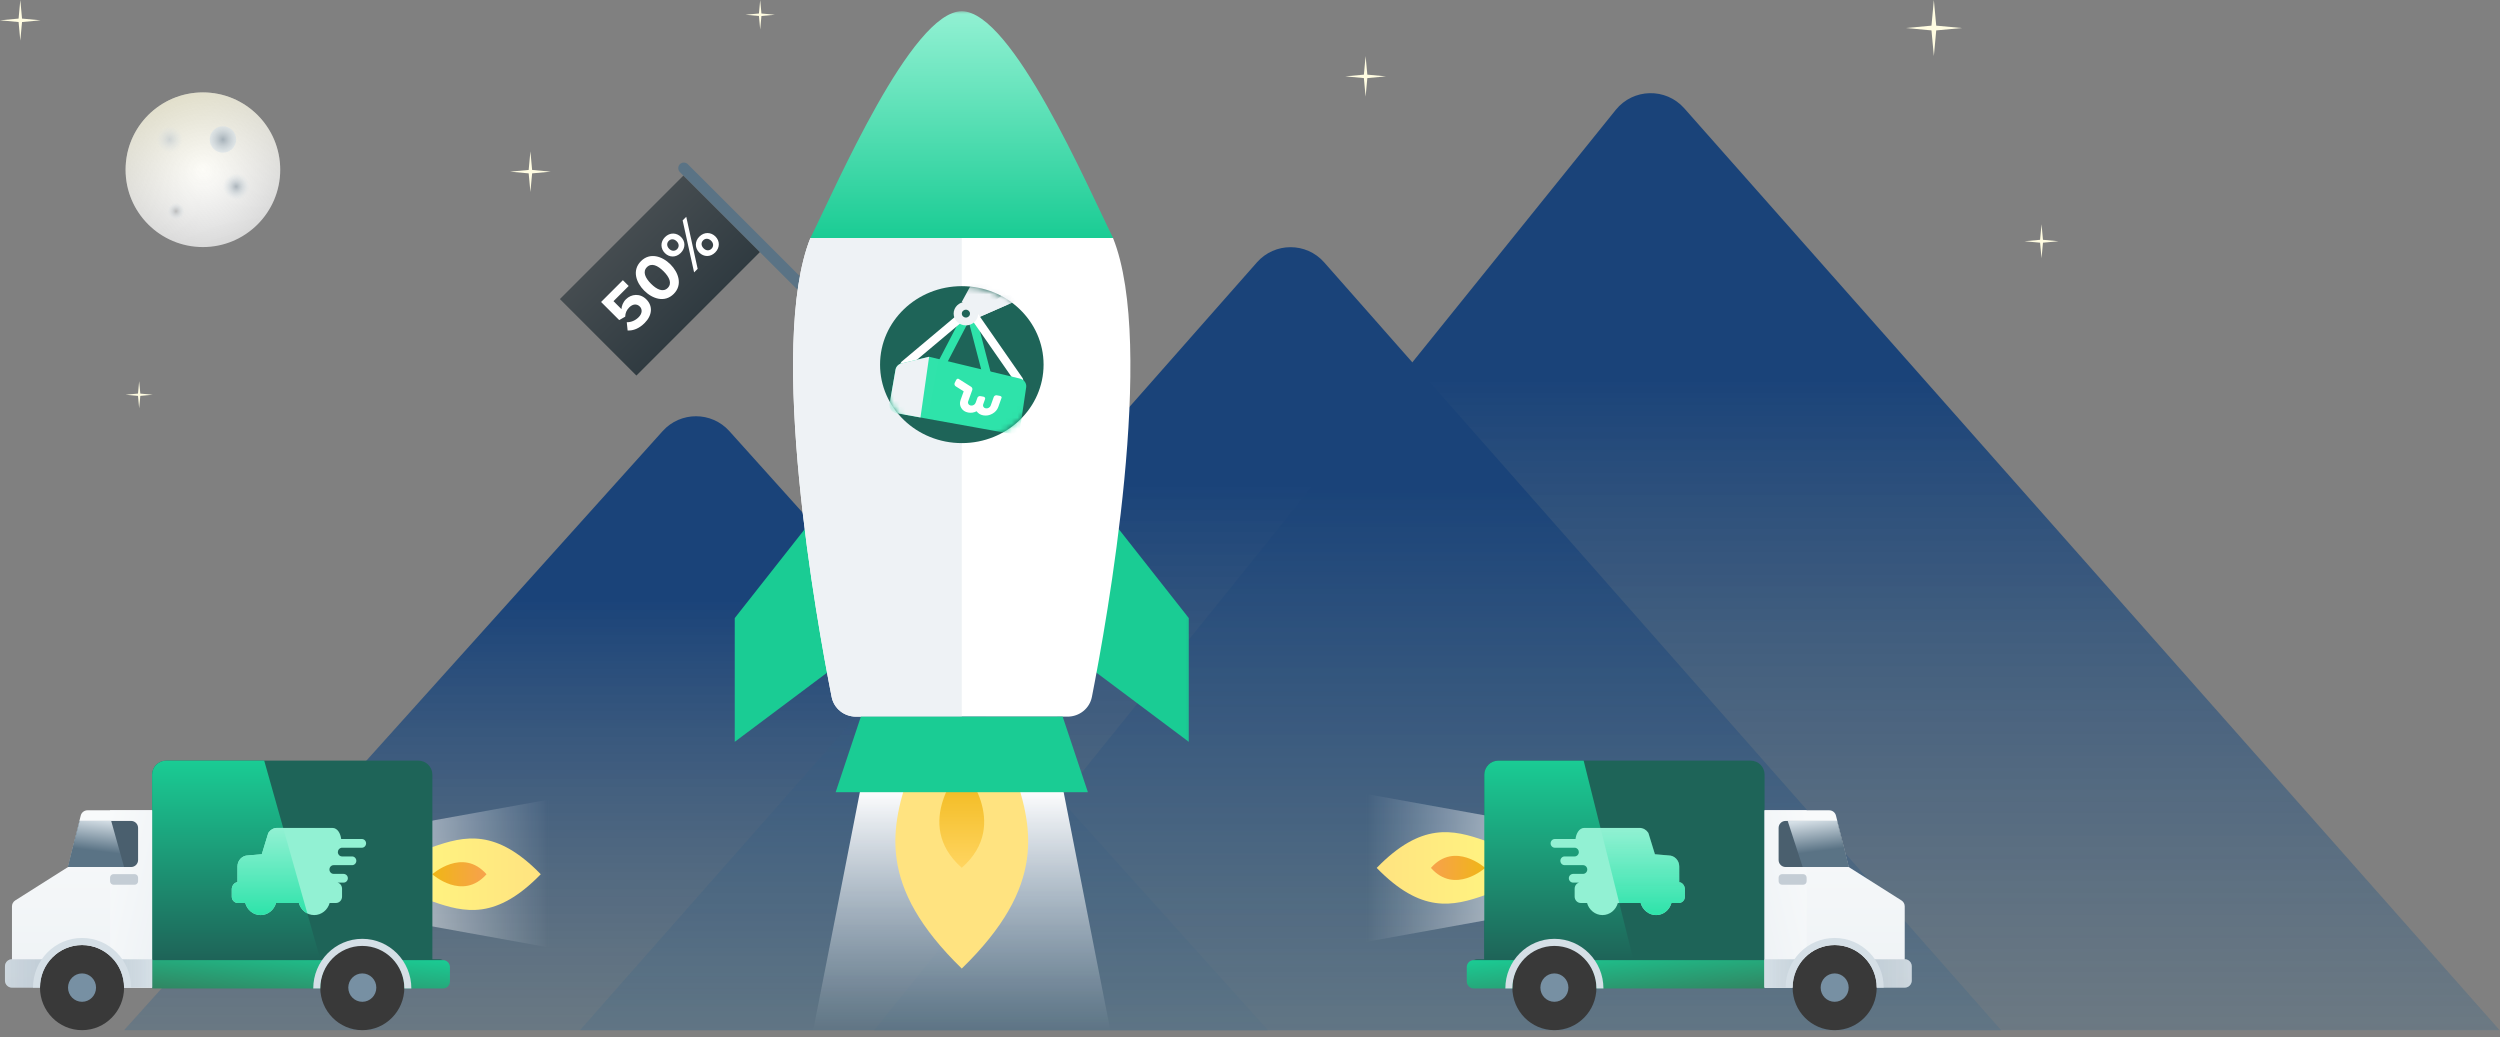 <svg width="446" height="185" viewBox="0 0 446 185" fill="none" xmlns="http://www.w3.org/2000/svg">
<rect x="0" y="0" width="446" height="185" fill="#808080" stroke="none"/>
<path d="M118.215 76.91L22.135 183.782H226.194L130.114 76.91C126.935 73.375 121.394 73.375 118.215 76.91Z" fill="url(#paint0_linear)"/>
<path d="M288.25 19.601L155.963 183.782H445.93L300.472 19.32C297.19 15.609 291.358 15.743 288.25 19.601Z" fill="url(#paint1_linear)"/>
<path d="M224.234 46.806L103.47 183.782H357L236.236 46.806C233.051 43.194 227.419 43.194 224.234 46.806Z" fill="url(#paint2_linear)"/>
<path d="M143.703 51.703L122 30" stroke="#5A7385" stroke-width="2" stroke-miterlimit="6.333" stroke-linecap="round"/>
<rect x="99.885" y="53.352" width="31.143" height="19.299" transform="rotate(-45 99.885 53.352)" fill="url(#paint3_linear)"/>
<path d="M111.969 58.963C112.978 59.005 114.013 58.615 114.998 57.631C116.364 56.265 116.508 54.61 115.312 53.413C114.166 52.268 112.622 52.438 111.663 53.397C111.145 53.914 110.899 54.584 110.865 55.145L109.448 53.727L112.155 51.021L111.12 49.986L107.234 53.872L110.467 57.105L111.536 56.494C111.553 55.832 111.79 55.306 112.257 54.839C112.902 54.194 113.623 54.169 114.141 54.686C114.607 55.153 114.607 55.917 113.937 56.587C113.343 57.181 112.605 57.495 111.816 57.486L111.969 58.963Z" fill="white"/>
<path d="M114.925 51.849C116.384 53.308 118.573 54.055 120.194 52.434C121.806 50.822 121.068 48.624 119.609 47.165C118.149 45.706 115.96 44.976 114.348 46.588C112.727 48.209 113.465 50.389 114.925 51.849ZM118.378 48.395C119.422 49.439 119.931 50.559 119.125 51.365C118.31 52.18 117.19 51.671 116.147 50.627C115.103 49.583 114.602 48.472 115.417 47.657C116.223 46.851 117.335 47.352 118.378 48.395Z" fill="white"/>
<path d="M118.625 45.161C119.415 45.951 120.585 45.984 121.451 45.119C122.325 44.245 122.291 43.074 121.502 42.285C120.704 41.487 119.508 41.428 118.634 42.302C117.768 43.167 117.828 44.364 118.625 45.161ZM123.827 48.598L124.463 47.962L122.427 38.679L121.782 39.324L123.827 48.598ZM120.73 43.057C121.171 43.498 121.179 44.067 120.789 44.457C120.407 44.839 119.83 44.839 119.389 44.398C118.914 43.923 118.922 43.354 119.304 42.972C119.695 42.582 120.255 42.582 120.73 43.057ZM124.76 45.068C125.549 45.857 126.729 45.9 127.594 45.034C128.46 44.169 128.426 42.981 127.637 42.192C126.839 41.394 125.634 41.343 124.769 42.209C123.903 43.074 123.963 44.27 124.76 45.068ZM126.873 42.955C127.331 43.413 127.323 43.982 126.932 44.372C126.542 44.763 125.982 44.763 125.524 44.304C125.057 43.838 125.049 43.269 125.439 42.879C125.829 42.489 126.406 42.489 126.873 42.955Z" fill="white"/>
<mask id="mask0" mask-type="alpha" maskUnits="userSpaceOnUse" x="129" y="1" width="84" height="184">
<rect x="129.974" y="1.769" width="82.883" height="182.676" fill="white"/>
</mask>
<g mask="url(#mask0)">
<path d="M198.079 183.769H145.079L153.511 140.769H189.647L198.079 183.769Z" fill="url(#paint4_linear)"/>
<path d="M171.579 172.791C156.392 158.003 158.782 147.623 162.579 136.836L180.579 136.836C184.376 147.623 186.767 158.003 171.579 172.791Z" fill="url(#paint5_linear)"/>
<path d="M171.579 136.836C171.579 136.836 180.579 146.897 171.579 154.814C162.579 146.88 171.579 136.836 171.579 136.836Z" fill="url(#paint6_linear)"/>
<path fill-rule="evenodd" clip-rule="evenodd" d="M131.079 110.264L149.079 87.398V118.859L131.079 132.342V110.264ZM212.079 110.264L194.079 87.398V118.859L212.079 132.342V110.264Z" fill="#1ACC94"/>
<path d="M198.561 42.454C206.296 61.728 197.466 110.758 194.796 124.323C194.387 126.402 192.566 127.847 190.447 127.847H152.712C150.593 127.847 148.772 126.402 148.363 124.323C145.693 110.758 136.86 61.728 144.579 42.454C158.935 42.454 180.579 42.454 198.561 42.454Z" fill="white"/>
<path d="M144.579 42.454C153.549 42.454 171.579 42.454 171.579 42.454V127.847H152.712C150.593 127.847 148.772 126.402 148.363 124.323C145.693 110.758 136.86 61.728 144.579 42.454Z" fill="#EEF2F5"/>
<path d="M153.579 127.851L149.079 141.331H194.079L189.579 127.847L153.579 127.851Z" fill="#1ACC94"/>
<path d="M182.832 64.926C182.832 71.129 177.797 76.162 171.579 76.162C165.362 76.162 160.326 71.129 160.326 64.926C160.326 58.723 165.362 53.69 171.579 53.69C177.797 53.69 182.832 58.723 182.832 64.926Z" fill="#8BDCFB" stroke="url(#paint7_linear)" stroke-width="4.494"/>
<path d="M171.579 2.005C162.592 2.005 149.079 33.459 144.579 42.454C144.579 42.454 162.447 42.454 171.579 42.454C180.447 42.454 198.579 42.454 198.579 42.454C194.079 33.459 180.579 2.005 171.579 2.005Z" fill="url(#paint8_linear)"/>
</g>
<path fill-rule="evenodd" clip-rule="evenodd" d="M171.588 79.05C179.644 79.05 186.174 72.782 186.174 65.05C186.174 57.319 179.644 51.05 171.588 51.05C163.532 51.05 157.002 57.319 157.002 65.05C157.002 72.782 163.532 79.05 171.588 79.05Z" fill="#1E6458"/>
<mask id="mask1" mask-type="alpha" maskUnits="userSpaceOnUse" x="157" y="51" width="30" height="29">
<path fill-rule="evenodd" clip-rule="evenodd" d="M171.588 79.05C179.644 79.05 186.174 72.782 186.174 65.05C186.174 57.319 179.644 51.05 171.588 51.05C163.532 51.05 157.002 57.319 157.002 65.05C157.002 72.782 163.532 79.05 171.588 79.05Z" fill="white"/>
</mask>
<g mask="url(#mask1)">
<path fill-rule="evenodd" clip-rule="evenodd" d="M176.921 44.05L185.172 51.97L174.504 56.651L171.587 53.85L176.921 44.05Z" fill="#EEF2F5"/>
</g>
<mask id="mask2" mask-type="alpha" maskUnits="userSpaceOnUse" x="157" y="51" width="30" height="29">
<path fill-rule="evenodd" clip-rule="evenodd" d="M171.588 79.05C179.644 79.05 186.174 72.782 186.174 65.05C186.174 57.319 179.644 51.05 171.588 51.05C163.532 51.05 157.002 57.319 157.002 65.05C157.002 72.782 163.532 79.05 171.588 79.05Z" fill="white"/>
</mask>
<g mask="url(#mask2)">
<path fill-rule="evenodd" clip-rule="evenodd" d="M182.793 49.686L184.716 51.531V52.171L174.506 56.651L174.05 56.213L182.793 49.686Z" fill="#EEF2F5"/>
</g>
<mask id="mask3" mask-type="alpha" maskUnits="userSpaceOnUse" x="157" y="51" width="30" height="29">
<path fill-rule="evenodd" clip-rule="evenodd" d="M171.588 79.05C179.644 79.05 186.174 72.782 186.174 65.05C186.174 57.319 179.644 51.05 171.588 51.05C163.532 51.05 157.002 57.319 157.002 65.05C157.002 72.782 163.532 79.05 171.588 79.05Z" fill="white"/>
</mask>
<g mask="url(#mask3)">
<path d="M167.941 65.05L173.047 55.251" stroke="#2EE3AA" stroke-width="1.5" stroke-linecap="round" stroke-linejoin="round"/>
</g>
<mask id="mask4" mask-type="alpha" maskUnits="userSpaceOnUse" x="157" y="51" width="30" height="29">
<path fill-rule="evenodd" clip-rule="evenodd" d="M171.588 79.05C179.644 79.05 186.174 72.782 186.174 65.05C186.174 57.319 179.644 51.05 171.588 51.05C163.532 51.05 157.002 57.319 157.002 65.05C157.002 72.782 163.532 79.05 171.588 79.05Z" fill="white"/>
</mask>
<g mask="url(#mask4)">
<path d="M161.378 65.05L173.047 55.251" stroke="white" stroke-width="1.5" stroke-linecap="round" stroke-linejoin="round"/>
</g>
<mask id="mask5" mask-type="alpha" maskUnits="userSpaceOnUse" x="157" y="51" width="30" height="29">
<path fill-rule="evenodd" clip-rule="evenodd" d="M171.588 79.05C179.644 79.05 186.174 72.782 186.174 65.05C186.174 57.319 179.644 51.05 171.588 51.05C163.532 51.05 157.002 57.319 157.002 65.05C157.002 72.782 163.532 79.05 171.588 79.05Z" fill="white"/>
</mask>
<g mask="url(#mask5)">
<path d="M173.046 55.251L175.963 66.451" stroke="#2EE3AA" stroke-width="1.5" stroke-linecap="round" stroke-linejoin="round"/>
</g>
<mask id="mask6" mask-type="alpha" maskUnits="userSpaceOnUse" x="157" y="51" width="30" height="29">
<path fill-rule="evenodd" clip-rule="evenodd" d="M171.588 79.05C179.644 79.05 186.174 72.782 186.174 65.05C186.174 57.319 179.644 51.05 171.588 51.05C163.532 51.05 157.002 57.319 157.002 65.05C157.002 72.782 163.532 79.05 171.588 79.05Z" fill="white"/>
</mask>
<g mask="url(#mask6)">
<path d="M173.046 55.251L181.798 67.85" stroke="white" stroke-width="1.5" stroke-linecap="round" stroke-linejoin="round"/>
</g>
<mask id="mask7" mask-type="alpha" maskUnits="userSpaceOnUse" x="157" y="51" width="30" height="29">
<path fill-rule="evenodd" clip-rule="evenodd" d="M171.588 79.05C179.644 79.05 186.174 72.782 186.174 65.05C186.174 57.319 179.644 51.05 171.588 51.05C163.532 51.05 157.002 57.319 157.002 65.05C157.002 72.782 163.532 79.05 171.588 79.05Z" fill="white"/>
</mask>
<g mask="url(#mask7)">
<path fill-rule="evenodd" clip-rule="evenodd" d="M165.753 63.65L181.98 67.544C182.705 67.718 183.176 68.39 183.07 69.1L182.013 76.203C181.899 76.968 181.16 77.5 180.363 77.391C180.342 77.388 180.321 77.385 180.3 77.381L159.865 73.703C159.084 73.563 158.564 72.849 158.695 72.097L159.761 65.956C159.857 65.406 160.283 64.963 160.846 64.828L165.753 63.65Z" fill="#2EE3AA"/>
</g>
<mask id="mask8" mask-type="alpha" maskUnits="userSpaceOnUse" x="157" y="51" width="30" height="29">
<path fill-rule="evenodd" clip-rule="evenodd" d="M171.588 79.05C179.644 79.05 186.174 72.782 186.174 65.05C186.174 57.319 179.644 51.05 171.588 51.05C163.532 51.05 157.002 57.319 157.002 65.05C157.002 72.782 163.532 79.05 171.588 79.05Z" fill="white"/>
</mask>
<g mask="url(#mask8)">
<path fill-rule="evenodd" clip-rule="evenodd" d="M177.831 70.521C177.606 70.479 177.362 70.614 177.288 70.819L176.741 72.352C176.681 72.519 176.564 72.652 176.39 72.75C176.216 72.849 176.036 72.881 175.851 72.846C175.671 72.813 175.537 72.724 175.45 72.579C175.363 72.434 175.351 72.276 175.412 72.104L175.744 71.174C175.787 70.984 175.666 70.806 175.457 70.767L174.911 70.666C174.703 70.627 174.478 70.74 174.388 70.921L174.052 71.851C173.99 72.022 173.873 72.156 173.7 72.252C173.527 72.348 173.35 72.38 173.17 72.346C172.99 72.312 172.855 72.222 172.767 72.074C172.678 71.927 172.664 71.77 172.723 71.603L173.452 69.569C173.526 69.372 173.442 69.135 173.265 69.013C173.265 69.013 171.147 67.675 171.009 67.588C170.869 67.501 170.67 67.601 170.567 67.81L170.32 68.31C170.216 68.519 170.298 68.794 170.502 68.921L171.922 69.814L171.371 71.35C171.186 71.866 171.226 72.343 171.49 72.783C171.754 73.222 172.164 73.494 172.721 73.598C173.235 73.694 173.738 73.618 174.229 73.368C174.502 73.76 174.893 74.003 175.402 74.098C175.959 74.202 176.501 74.108 177.027 73.816C177.553 73.524 177.909 73.12 178.094 72.605C178.094 72.605 178.673 70.983 178.683 70.954C178.734 70.813 178.592 70.663 178.367 70.621L177.831 70.521Z" fill="white"/>
</g>
<mask id="mask9" mask-type="alpha" maskUnits="userSpaceOnUse" x="157" y="51" width="30" height="29">
<path fill-rule="evenodd" clip-rule="evenodd" d="M171.588 79.05C179.644 79.05 186.174 72.782 186.174 65.05C186.174 57.319 179.644 51.05 171.588 51.05C163.532 51.05 157.002 57.319 157.002 65.05C157.002 72.782 163.532 79.05 171.588 79.05Z" fill="white"/>
</mask>
<g mask="url(#mask9)">
<path d="M172.317 58.051C173.525 58.051 174.505 57.11 174.505 55.951C174.505 54.791 173.525 53.851 172.317 53.851C171.108 53.851 170.129 54.791 170.129 55.951C170.129 57.11 171.108 58.051 172.317 58.051Z" fill="#EEF2F5"/>
<path d="M172.317 56.651C172.72 56.651 173.046 56.337 173.046 55.95C173.046 55.564 172.72 55.251 172.317 55.251C171.914 55.251 171.588 55.564 171.588 55.95C171.588 56.337 171.914 56.651 172.317 56.651Z" fill="#1E6458"/>
</g>
<mask id="mask10" mask-type="alpha" maskUnits="userSpaceOnUse" x="157" y="51" width="30" height="29">
<path fill-rule="evenodd" clip-rule="evenodd" d="M171.588 79.05C179.644 79.05 186.174 72.782 186.174 65.05C186.174 57.319 179.644 51.05 171.588 51.05C163.532 51.05 157.002 57.319 157.002 65.05C157.002 72.782 163.532 79.05 171.588 79.05Z" fill="white"/>
</mask>
<g mask="url(#mask10)">
<path d="M166.067 63.651L167.504 63.894L165.731 73.545L164.294 73.302L166.067 63.651Z" fill="white" fill-opacity="0.01"/>
</g>
<mask id="mask11" mask-type="alpha" maskUnits="userSpaceOnUse" x="157" y="51" width="30" height="29">
<path fill-rule="evenodd" clip-rule="evenodd" d="M171.588 79.05C179.644 79.05 186.174 72.782 186.174 65.05C186.174 57.319 179.644 51.05 171.588 51.05C163.532 51.05 157.002 57.319 157.002 65.05C157.002 72.782 163.532 79.05 171.588 79.05Z" fill="white"/>
</mask>
<g mask="url(#mask11)">
<path d="M158.695 72.095L159.761 65.956C159.857 65.406 160.283 64.963 160.846 64.828L165.753 63.65L164.211 74.476L159.868 73.701C159.086 73.562 158.565 72.847 158.695 72.095Z" fill="#EEF2F5"/>
</g>
<path opacity="0.5" d="M97.957 142.635L97.957 169.034L74.683 164.834L74.683 146.835L97.957 142.635Z" fill="url(#paint9_linear)"/>
<path d="M96.471 155.965C88.51 164.14 82.923 162.853 77.117 160.809L77.117 151.121C82.923 149.077 88.51 147.79 96.471 155.965Z" fill="url(#paint10_linear)"/>
<path d="M77.117 155.965C77.117 155.965 82.533 151.12 86.794 155.965C82.524 160.809 77.117 155.965 77.117 155.965Z" fill="url(#paint11_linear)"/>
<path fill-rule="evenodd" clip-rule="evenodd" d="M27.135 138.196V171.128V176.19H78.385C79.075 176.19 79.635 175.63 79.635 174.94V172.378C79.635 171.688 79.075 171.128 78.385 171.128H77.135V138.196C77.135 136.815 76.016 135.696 74.635 135.696L29.635 135.696C28.254 135.696 27.135 136.815 27.135 138.196Z" fill="#1E6458"/>
<path d="M27.135 138.196C27.135 136.815 28.254 135.696 29.635 135.696H47.135L57.135 171.128H27.135V138.196Z" fill="url(#paint12_linear)"/>
<path d="M80.268 172.532C80.268 171.842 79.708 171.282 79.018 171.282H27.172V176.344H79.018C79.708 176.344 80.268 175.785 80.268 175.094V172.532Z" fill="url(#paint13_linear)"/>
<path d="M2.135 176.19H27.135V144.554L15.614 144.554C15.039 144.554 14.538 144.946 14.4 145.504L12.135 154.677L2.716 160.637C2.354 160.866 2.135 161.264 2.135 161.693V171.128C1.444 171.128 0.885 171.695 0.885 172.393V174.924C0.885 175.623 1.444 176.19 2.135 176.19Z" fill="url(#paint14_linear)"/>
<path fill-rule="evenodd" clip-rule="evenodd" d="M42.365 154.556C42.365 153.496 43.212 152.613 44.229 152.613L46.702 152.401L47.859 148.618C47.893 148.583 47.893 148.548 47.926 148.512C48.265 148.017 48.808 147.699 49.452 147.699H59.297C60.246 147.699 60.764 148.761 60.866 149.68H64.564C64.971 149.68 65.31 150.033 65.31 150.457C65.31 150.881 64.971 151.235 64.564 151.235H60.918C60.545 151.305 60.274 151.623 60.274 152.012C60.274 152.436 60.613 152.789 61.02 152.789H62.824C63.23 152.789 63.569 153.143 63.569 153.567C63.569 153.991 63.23 154.344 62.824 154.344H61.516H59.515C59.109 154.344 58.77 154.698 58.77 155.122C58.77 155.546 59.109 155.899 59.515 155.899H61.254C61.719 155.899 62.058 156.252 62.058 156.676C62.058 157.101 61.719 157.454 61.312 157.454H60.208C60.682 157.56 61.021 158.019 61.021 158.549V159.963C61.021 160.564 60.547 161.094 59.937 161.094H58.808C58.469 162.33 57.351 163.249 56.063 163.249C54.741 163.249 53.657 162.33 53.318 161.094H49.244C48.905 162.33 47.787 163.249 46.499 163.249C45.177 163.249 44.093 162.33 43.754 161.094H42.432C41.856 161.094 41.348 160.599 41.348 159.963V158.549C41.416 157.913 41.856 157.419 42.365 157.383V154.556Z" fill="#92F1D3"/>
<path d="M27.135 144.554H19.635V176.19H27.135V144.554Z" fill="url(#paint15_linear)"/>
<path fill-rule="evenodd" clip-rule="evenodd" d="M24.635 156.568C24.635 156.222 24.355 155.943 24.01 155.943H20.26C19.915 155.943 19.635 156.222 19.635 156.568V157.216C19.635 157.561 19.915 157.841 20.26 157.841H24.01C24.355 157.841 24.635 157.561 24.635 157.216V156.568Z" fill="#C4CDD5"/>
<path d="M27.135 171.128H2.135C1.444 171.128 0.885 171.688 0.885 172.378V174.94C0.885 175.63 1.444 176.19 2.135 176.19H27.135V171.128Z" fill="url(#paint16_linear)"/>
<path d="M64.635 183.782C60.493 183.782 57.135 180.383 57.135 176.19C57.135 171.996 60.493 168.597 64.635 168.597C68.777 168.597 72.135 171.996 72.135 176.19C72.135 180.383 68.777 183.782 64.635 183.782Z" fill="#393939"/>
<path d="M14.635 183.782C10.493 183.782 7.135 180.383 7.135 176.19C7.135 171.996 10.493 168.597 14.635 168.597C18.777 168.597 22.135 171.996 22.135 176.19C22.135 180.383 18.777 183.782 14.635 183.782Z" fill="#393939"/>
<path d="M14.635 178.721C13.254 178.721 12.135 177.588 12.135 176.19C12.135 174.792 13.254 173.659 14.635 173.659C16.015 173.659 17.135 174.792 17.135 176.19C17.135 177.588 16.015 178.721 14.635 178.721Z" fill="#7790A3"/>
<path d="M64.635 178.721C63.254 178.721 62.135 177.588 62.135 176.19C62.135 174.792 63.254 173.659 64.635 173.659C66.016 173.659 67.135 174.792 67.135 176.19C67.135 177.588 66.016 178.721 64.635 178.721Z" fill="#7790A3"/>
<path d="M24.635 147.702C24.635 147.012 24.075 146.452 23.385 146.452H14.165L12.135 154.677H23.385C24.075 154.677 24.635 154.118 24.635 153.427V147.702Z" fill="url(#paint17_linear)"/>
<path d="M73.385 176.344C73.385 171.452 69.467 167.486 64.635 167.486C59.802 167.486 55.885 171.452 55.885 176.344H57.135C57.135 172.151 60.493 168.752 64.635 168.752C68.777 168.752 72.135 172.151 72.135 176.344H73.385Z" fill="#D5DFE6"/>
<path d="M23.385 176.19C23.385 171.297 19.467 167.332 14.635 167.332C9.802 167.332 5.885 171.297 5.885 176.19H7.135C7.135 171.996 10.493 168.597 14.635 168.597C18.777 168.597 22.135 171.996 22.135 176.19H23.385Z" fill="#D5DFE6"/>
<path fill-rule="evenodd" clip-rule="evenodd" d="M22.135 154.677H12.135L14.196 146.452L19.838 146.452L22.135 154.677Z" fill="url(#paint18_linear)"/>
<path d="M54.83 162.961L50.523 147.699H49.451C48.807 147.699 48.265 148.017 47.926 148.512C47.892 148.548 47.892 148.583 47.859 148.618L46.702 152.401L44.228 152.613C43.212 152.613 42.365 153.496 42.365 154.556V157.383C41.856 157.419 41.416 157.913 41.348 158.549V159.963C41.348 160.599 41.856 161.094 42.432 161.094H43.754C44.093 162.33 45.177 163.249 46.499 163.249C47.787 163.249 48.905 162.33 49.244 161.094H53.318C53.543 161.915 54.096 162.596 54.83 162.961H54.83Z" fill="url(#paint19_linear)"/>
<path fill-rule="evenodd" clip-rule="evenodd" d="M314.803 138.196V171.128V176.19H263.553C262.862 176.19 262.303 175.63 262.303 174.94V172.378C262.303 171.688 262.862 171.128 263.553 171.128H264.803V138.196C264.803 136.815 265.922 135.696 267.303 135.696H312.303C313.683 135.696 314.803 136.815 314.803 138.196Z" fill="#1E6458"/>
<path opacity="0.5" d="M243.682 168.034V141.635L266.956 145.835V163.834L243.682 168.034Z" fill="url(#paint20_linear)"/>
<path d="M245.603 154.835C253.564 163.01 259.151 161.723 264.957 159.679L264.957 149.99C259.151 147.946 253.564 146.66 245.603 154.835Z" fill="url(#paint21_linear)"/>
<path d="M264.956 154.834C264.956 154.834 259.54 149.99 255.279 154.834C259.55 159.679 264.956 154.834 264.956 154.834Z" fill="url(#paint22_linear)"/>
<path d="M264.805 138.2C264.805 136.82 265.924 135.7 267.305 135.7H282.523L291.383 171.133H264.805V138.2Z" fill="url(#paint23_linear)"/>
<path d="M261.671 172.532C261.671 171.842 262.231 171.282 262.921 171.282H314.767V176.344H262.921C262.231 176.344 261.671 175.785 261.671 175.094V172.532Z" fill="url(#paint24_linear)"/>
<path d="M339.803 176.19H314.803V144.554L326.324 144.554C326.899 144.554 327.4 144.946 327.537 145.504L329.803 154.677L339.221 160.636C339.583 160.865 339.803 161.264 339.803 161.693V171.128C340.493 171.128 341.053 171.694 341.053 172.393V174.924C341.053 175.623 340.493 176.19 339.803 176.19Z" fill="url(#paint25_linear)"/>
<path fill-rule="evenodd" clip-rule="evenodd" d="M299.574 154.556C299.574 153.496 298.727 152.613 297.71 152.613L295.236 152.4L294.08 148.618C294.046 148.583 294.046 148.547 294.012 148.512C293.673 148.017 293.131 147.699 292.487 147.699H282.641C281.692 147.699 281.175 148.761 281.073 149.68H277.374C276.968 149.68 276.629 150.033 276.629 150.457C276.629 150.881 276.968 151.234 277.374 151.234H281.02C281.393 151.305 281.664 151.623 281.664 152.012C281.664 152.436 281.325 152.789 280.919 152.789H279.115C278.708 152.789 278.369 153.143 278.369 153.567C278.369 153.991 278.708 154.344 279.115 154.344H280.422H282.423C282.83 154.344 283.169 154.697 283.169 155.121C283.169 155.545 282.83 155.899 282.423 155.899H280.684C280.219 155.899 279.88 156.252 279.88 156.676C279.88 157.1 280.219 157.454 280.626 157.454H281.731C281.256 157.56 280.917 158.019 280.917 158.549V159.963C280.917 160.563 281.392 161.093 282.002 161.093H283.131C283.469 162.33 284.588 163.249 285.876 163.249C287.197 163.249 288.282 162.33 288.621 161.093H292.694C293.033 162.33 294.152 163.249 295.439 163.249C296.761 163.249 297.845 162.33 298.184 161.093H299.506C300.082 161.093 300.59 160.599 300.59 159.963V158.549C300.523 157.913 300.082 157.418 299.574 157.383V154.556Z" fill="#92F1D3"/>
<path d="M314.803 144.554H322.303V176.19H314.803V144.554Z" fill="url(#paint26_linear)"/>
<path fill-rule="evenodd" clip-rule="evenodd" d="M317.303 156.568C317.303 156.222 317.583 155.943 317.928 155.943H321.678C322.023 155.943 322.303 156.222 322.303 156.568V157.216C322.303 157.561 322.023 157.841 321.678 157.841H317.928C317.583 157.841 317.303 157.561 317.303 157.216V156.568Z" fill="#C4CDD5"/>
<path d="M314.803 171.128H339.803C340.493 171.128 341.053 171.688 341.053 172.378V174.94C341.053 175.63 340.493 176.19 339.803 176.19H314.803V171.128Z" fill="url(#paint27_linear)"/>
<path d="M277.303 183.782C281.445 183.782 284.803 180.383 284.803 176.19C284.803 171.996 281.445 168.597 277.303 168.597C273.161 168.597 269.803 171.996 269.803 176.19C269.803 180.383 273.161 183.782 277.303 183.782Z" fill="#393939"/>
<path d="M327.303 183.782C331.445 183.782 334.803 180.383 334.803 176.19C334.803 171.996 331.445 168.597 327.303 168.597C323.161 168.597 319.803 171.996 319.803 176.19C319.803 180.383 323.161 183.782 327.303 183.782Z" fill="#393939"/>
<path d="M327.303 178.72C328.683 178.72 329.803 177.587 329.803 176.19C329.803 174.792 328.683 173.659 327.303 173.659C325.922 173.659 324.803 174.792 324.803 176.19C324.803 177.587 325.922 178.72 327.303 178.72Z" fill="#7790A3"/>
<path d="M277.303 178.72C278.683 178.72 279.803 177.587 279.803 176.19C279.803 174.792 278.683 173.659 277.303 173.659C275.922 173.659 274.803 174.792 274.803 176.19C274.803 177.587 275.922 178.72 277.303 178.72Z" fill="#7790A3"/>
<path d="M317.303 147.702C317.303 147.012 317.862 146.452 318.553 146.452H327.773L329.803 154.677H318.553C317.862 154.677 317.303 154.118 317.303 153.427V147.702Z" fill="url(#paint28_linear)"/>
<path d="M268.553 176.344C268.553 171.452 272.47 167.486 277.303 167.486C282.135 167.486 286.053 171.452 286.053 176.344H284.803C284.803 172.151 281.445 168.752 277.303 168.752C273.161 168.752 269.803 172.151 269.803 176.344H268.553Z" fill="#D5DFE6"/>
<path d="M318.553 176.19C318.553 171.297 322.47 167.332 327.303 167.332C332.135 167.332 336.053 171.297 336.053 176.19H334.803C334.803 171.996 331.445 168.597 327.303 168.597C323.161 168.597 319.803 171.996 319.803 176.19H318.553Z" fill="#D5DFE6"/>
<path fill-rule="evenodd" clip-rule="evenodd" d="M321.598 154.677H329.803L327.741 146.452H318.924L321.598 154.677Z" fill="url(#paint29_linear)"/>
<path d="M292.487 147.699H291.415L285.523 147.684L288.876 161.102L292.694 161.093C293.033 162.33 294.151 163.249 295.439 163.249C296.761 163.249 297.845 162.33 298.184 161.093H299.506C300.082 161.093 300.59 160.599 300.59 159.963V158.549C300.522 157.913 300.082 157.418 299.574 157.383V154.556C299.574 153.496 298.726 152.613 297.71 152.613L295.236 152.401L294.08 148.618C294.046 148.583 294.046 148.547 294.012 148.512C293.673 148.017 293.131 147.699 292.487 147.699Z" fill="url(#paint30_linear)"/>
<circle cx="36.198" cy="30.283" r="13.794" fill="url(#paint31_radial)"/>
<circle cx="36.198" cy="30.283" r="13.794" fill="url(#paint32_linear)" fill-opacity="0.5"/>
<circle cx="42.135" cy="33.293" r="2.363" fill="url(#paint33_radial)"/>
<circle cx="30.27" cy="24.883" r="2.363" fill="url(#paint34_radial)" fill-opacity="0.6"/>
<circle cx="31.407" cy="37.681" r="1.5" fill="url(#paint35_radial)"/>
<circle cx="39.772" cy="24.883" r="2.363" fill="url(#paint36_radial)"/>
<path d="M94.623 27L94.931 30.316L98.246 30.623L94.931 30.931L94.623 34.246L94.316 30.931L91 30.623L94.316 30.316L94.623 27Z" fill="#FFFCE1"/>
<path d="M3.623 0L3.931 3.316L7.247 3.623L3.931 3.931L3.623 7.247L3.316 3.931L0 3.623L3.316 3.316L3.623 0Z" fill="#FFFCE1"/>
<path d="M135.617 0L135.84 2.407L138.247 2.63L135.84 2.853L135.617 5.261L135.393 2.853L132.986 2.63L135.393 2.407L135.617 0Z" fill="#FFFCE1"/>
<path d="M243.623 10L243.931 13.316L247.247 13.623L243.931 13.931L243.623 17.247L243.316 13.931L240 13.623L243.316 13.316L243.623 10Z" fill="#FFFCE1"/>
<path d="M345 0L345.424 4.576L350 5L345.424 5.424L345 10L344.576 5.424L340 5L344.576 4.576L345 0Z" fill="#FFFCE1"/>
<path d="M364.208 40L364.466 42.78L367.246 43.038L364.466 43.296L364.208 46.076L363.95 43.296L361.17 43.038L363.95 42.78L364.208 40Z" fill="#FFFCE1"/>
<path d="M24.825 68L25.031 70.216L27.247 70.421L25.031 70.627L24.825 72.842L24.62 70.627L22.404 70.421L24.62 70.216L24.825 68Z" fill="#FFFCE1"/>
<defs>
<linearGradient id="paint0_linear" x1="124.165" y1="70.293" x2="124.165" y2="183.782" gradientUnits="userSpaceOnUse">
<stop offset="0.323" stop-color="#1A4379"/>
<stop offset="1" stop-color="#5A7385" stop-opacity="0.6"/>
</linearGradient>
<linearGradient id="paint1_linear" x1="294.195" y1="12.223" x2="294.195" y2="183.782" gradientUnits="userSpaceOnUse">
<stop offset="0.323" stop-color="#1A4379"/>
<stop offset="1" stop-color="#5A7385" stop-opacity="0.55"/>
</linearGradient>
<linearGradient id="paint2_linear" x1="230.235" y1="40" x2="230.235" y2="183.782" gradientUnits="userSpaceOnUse">
<stop offset="0.323" stop-color="#1A4379"/>
<stop offset="1" stop-color="#5A7385" stop-opacity="0.62"/>
</linearGradient>
<linearGradient id="paint3_linear" x1="115.456" y1="53.352" x2="115.456" y2="72.651" gradientUnits="userSpaceOnUse">
<stop stop-color="#454C50"/>
<stop offset="1" stop-color="#303B41"/>
</linearGradient>
<linearGradient id="paint4_linear" x1="145.079" y1="140.769" x2="145.079" y2="183.769" gradientUnits="userSpaceOnUse">
<stop stop-color="white"/>
<stop offset="1" stop-color="#EEF2F5" stop-opacity="0"/>
</linearGradient>
<linearGradient id="paint5_linear" x1="159.732" y1="136.836" x2="159.732" y2="172.791" gradientUnits="userSpaceOnUse">
<stop stop-color="#FFE380"/>
<stop offset="1" stop-color="#FFE380"/>
</linearGradient>
<linearGradient id="paint6_linear" x1="176.079" y1="154.814" x2="176.079" y2="136.836" gradientUnits="userSpaceOnUse">
<stop stop-color="#FFD560"/>
<stop offset="1" stop-color="#F0B616"/>
</linearGradient>
<linearGradient id="paint7_linear" x1="158.079" y1="51.443" x2="158.079" y2="78.409" gradientUnits="userSpaceOnUse">
<stop stop-color="#2F88EC"/>
<stop offset="1" stop-color="#2FB7EC"/>
</linearGradient>
<linearGradient id="paint8_linear" x1="171.579" y1="2.005" x2="171.579" y2="42.454" gradientUnits="userSpaceOnUse">
<stop stop-color="#92F1D3"/>
<stop offset="1" stop-color="#1ACC94"/>
</linearGradient>
<linearGradient id="paint9_linear" x1="74.683" y1="169.034" x2="97.957" y2="169.034" gradientUnits="userSpaceOnUse">
<stop stop-color="white"/>
<stop offset="1" stop-color="#EEF2F5" stop-opacity="0"/>
</linearGradient>
<linearGradient id="paint10_linear" x1="77.117" y1="162.342" x2="96.471" y2="162.342" gradientUnits="userSpaceOnUse">
<stop stop-color="#FFF280"/>
<stop offset="1" stop-color="#FFE380"/>
</linearGradient>
<linearGradient id="paint11_linear" x1="86.794" y1="153.543" x2="77.117" y2="153.543" gradientUnits="userSpaceOnUse">
<stop stop-color="#F7A14D"/>
<stop offset="1" stop-color="#F0B616"/>
</linearGradient>
<linearGradient id="paint12_linear" x1="42.135" y1="171.128" x2="42.135" y2="135.696" gradientUnits="userSpaceOnUse">
<stop stop-color="#1E6458"/>
<stop offset="1" stop-color="#1ACC94"/>
</linearGradient>
<linearGradient id="paint13_linear" x1="0.624" y1="173.813" x2="1.58" y2="163.781" gradientUnits="userSpaceOnUse">
<stop stop-color="#318562"/>
<stop offset="1" stop-color="#1ACC94"/>
</linearGradient>
<linearGradient id="paint14_linear" x1="27.135" y1="144.554" x2="27.135" y2="176.19" gradientUnits="userSpaceOnUse">
<stop stop-color="#F8FAFB"/>
<stop offset="1" stop-color="#EEF2F5"/>
</linearGradient>
<linearGradient id="paint15_linear" x1="23.385" y1="192.008" x2="9.183" y2="188.641" gradientUnits="userSpaceOnUse">
<stop stop-color="#EEF2F5"/>
<stop offset="1" stop-color="#F8FAFB"/>
</linearGradient>
<linearGradient id="paint16_linear" x1="27.135" y1="173.659" x2="0.885" y2="173.659" gradientUnits="userSpaceOnUse">
<stop stop-color="#D5DFE6"/>
<stop offset="1" stop-color="#7790A3" stop-opacity="0.28"/>
</linearGradient>
<linearGradient id="paint17_linear" x1="30.885" y1="150.565" x2="23.331" y2="162.044" gradientUnits="userSpaceOnUse">
<stop stop-color="#4A5F6E"/>
<stop offset="1" stop-color="#4A5F6E"/>
</linearGradient>
<linearGradient id="paint18_linear" x1="22.196" y1="152.435" x2="22.904" y2="146.837" gradientUnits="userSpaceOnUse">
<stop stop-color="#5A7385"/>
<stop offset="1" stop-color="#D5DFE6"/>
</linearGradient>
<linearGradient id="paint19_linear" x1="48.089" y1="163.249" x2="48.089" y2="147.699" gradientUnits="userSpaceOnUse">
<stop stop-color="#2EE3AA"/>
<stop offset="1" stop-color="#92F1D3"/>
</linearGradient>
<linearGradient id="paint20_linear" x1="266.956" y1="141.635" x2="243.682" y2="141.635" gradientUnits="userSpaceOnUse">
<stop stop-color="white"/>
<stop offset="1" stop-color="#EEF2F5" stop-opacity="0"/>
</linearGradient>
<linearGradient id="paint21_linear" x1="264.957" y1="161.211" x2="245.603" y2="161.211" gradientUnits="userSpaceOnUse">
<stop stop-color="#FFF280"/>
<stop offset="1" stop-color="#FFE380"/>
</linearGradient>
<linearGradient id="paint22_linear" x1="255.279" y1="152.412" x2="264.956" y2="152.412" gradientUnits="userSpaceOnUse">
<stop stop-color="#F7A14D"/>
<stop offset="1" stop-color="#F0B616"/>
</linearGradient>
<linearGradient id="paint23_linear" x1="278.094" y1="171.133" x2="278.094" y2="135.7" gradientUnits="userSpaceOnUse">
<stop stop-color="#1E6458"/>
<stop offset="1" stop-color="#1ACC94"/>
</linearGradient>
<linearGradient id="paint24_linear" x1="341.315" y1="173.813" x2="340.359" y2="163.781" gradientUnits="userSpaceOnUse">
<stop stop-color="#318562"/>
<stop offset="1" stop-color="#1ACC94"/>
</linearGradient>
<linearGradient id="paint25_linear" x1="314.803" y1="144.554" x2="314.803" y2="176.19" gradientUnits="userSpaceOnUse">
<stop stop-color="#F8FAFB"/>
<stop offset="1" stop-color="#EEF2F5"/>
</linearGradient>
<linearGradient id="paint26_linear" x1="318.553" y1="192.007" x2="332.755" y2="188.641" gradientUnits="userSpaceOnUse">
<stop stop-color="#EEF2F5"/>
<stop offset="1" stop-color="#F8FAFB"/>
</linearGradient>
<linearGradient id="paint27_linear" x1="314.803" y1="173.659" x2="341.053" y2="173.659" gradientUnits="userSpaceOnUse">
<stop stop-color="#D5DFE6"/>
<stop offset="1" stop-color="#7790A3" stop-opacity="0.28"/>
</linearGradient>
<linearGradient id="paint28_linear" x1="311.053" y1="150.565" x2="318.607" y2="162.044" gradientUnits="userSpaceOnUse">
<stop stop-color="#4A5F6E"/>
<stop offset="1" stop-color="#4A5F6E"/>
</linearGradient>
<linearGradient id="paint29_linear" x1="319.741" y1="152.435" x2="319.033" y2="146.837" gradientUnits="userSpaceOnUse">
<stop stop-color="#5A7385"/>
<stop offset="1" stop-color="#D5DFE6"/>
</linearGradient>
<linearGradient id="paint30_linear" x1="293.057" y1="147.684" x2="293.057" y2="163.249" gradientUnits="userSpaceOnUse">
<stop stop-color="#2EE3AA" stop-opacity="0"/>
<stop offset="1" stop-color="#2EE3AA"/>
</linearGradient>
<radialGradient id="paint31_radial" cx="0" cy="0" r="1" gradientUnits="userSpaceOnUse" gradientTransform="translate(36.198 30.283) rotate(90) scale(13.794)">
<stop stop-color="white"/>
<stop offset="1" stop-color="white" stop-opacity="0.7"/>
</radialGradient>
<linearGradient id="paint32_linear" x1="28.609" y1="18.397" x2="36.198" y2="44.077" gradientUnits="userSpaceOnUse">
<stop stop-color="#EAE5BE"/>
<stop offset="1" stop-color="white" stop-opacity="0"/>
</linearGradient>
<radialGradient id="paint33_radial" cx="0" cy="0" r="1" gradientUnits="userSpaceOnUse" gradientTransform="translate(42.135 33.293) rotate(90) scale(2.363)">
<stop stop-color="#ABB4BB"/>
<stop offset="1" stop-color="#D5DFE6" stop-opacity="0"/>
</radialGradient>
<radialGradient id="paint34_radial" cx="0" cy="0" r="1" gradientUnits="userSpaceOnUse" gradientTransform="translate(30.27 24.883) rotate(90) scale(2.363)">
<stop stop-color="#BCC5CC"/>
<stop offset="1" stop-color="#D5DFE6" stop-opacity="0"/>
</radialGradient>
<radialGradient id="paint35_radial" cx="0" cy="0" r="1" gradientUnits="userSpaceOnUse" gradientTransform="translate(31.407 37.681) rotate(90) scale(1.5)">
<stop stop-color="#BABABA"/>
<stop offset="1" stop-color="#D5DFE6" stop-opacity="0"/>
</radialGradient>
<radialGradient id="paint36_radial" cx="0" cy="0" r="1" gradientUnits="userSpaceOnUse" gradientTransform="translate(39.772 24.883) rotate(90) scale(2.363)">
<stop stop-color="#A5B0B8"/>
<stop offset="1" stop-color="#D5DFE6" stop-opacity="0.59"/>
</radialGradient>
</defs>
</svg>
